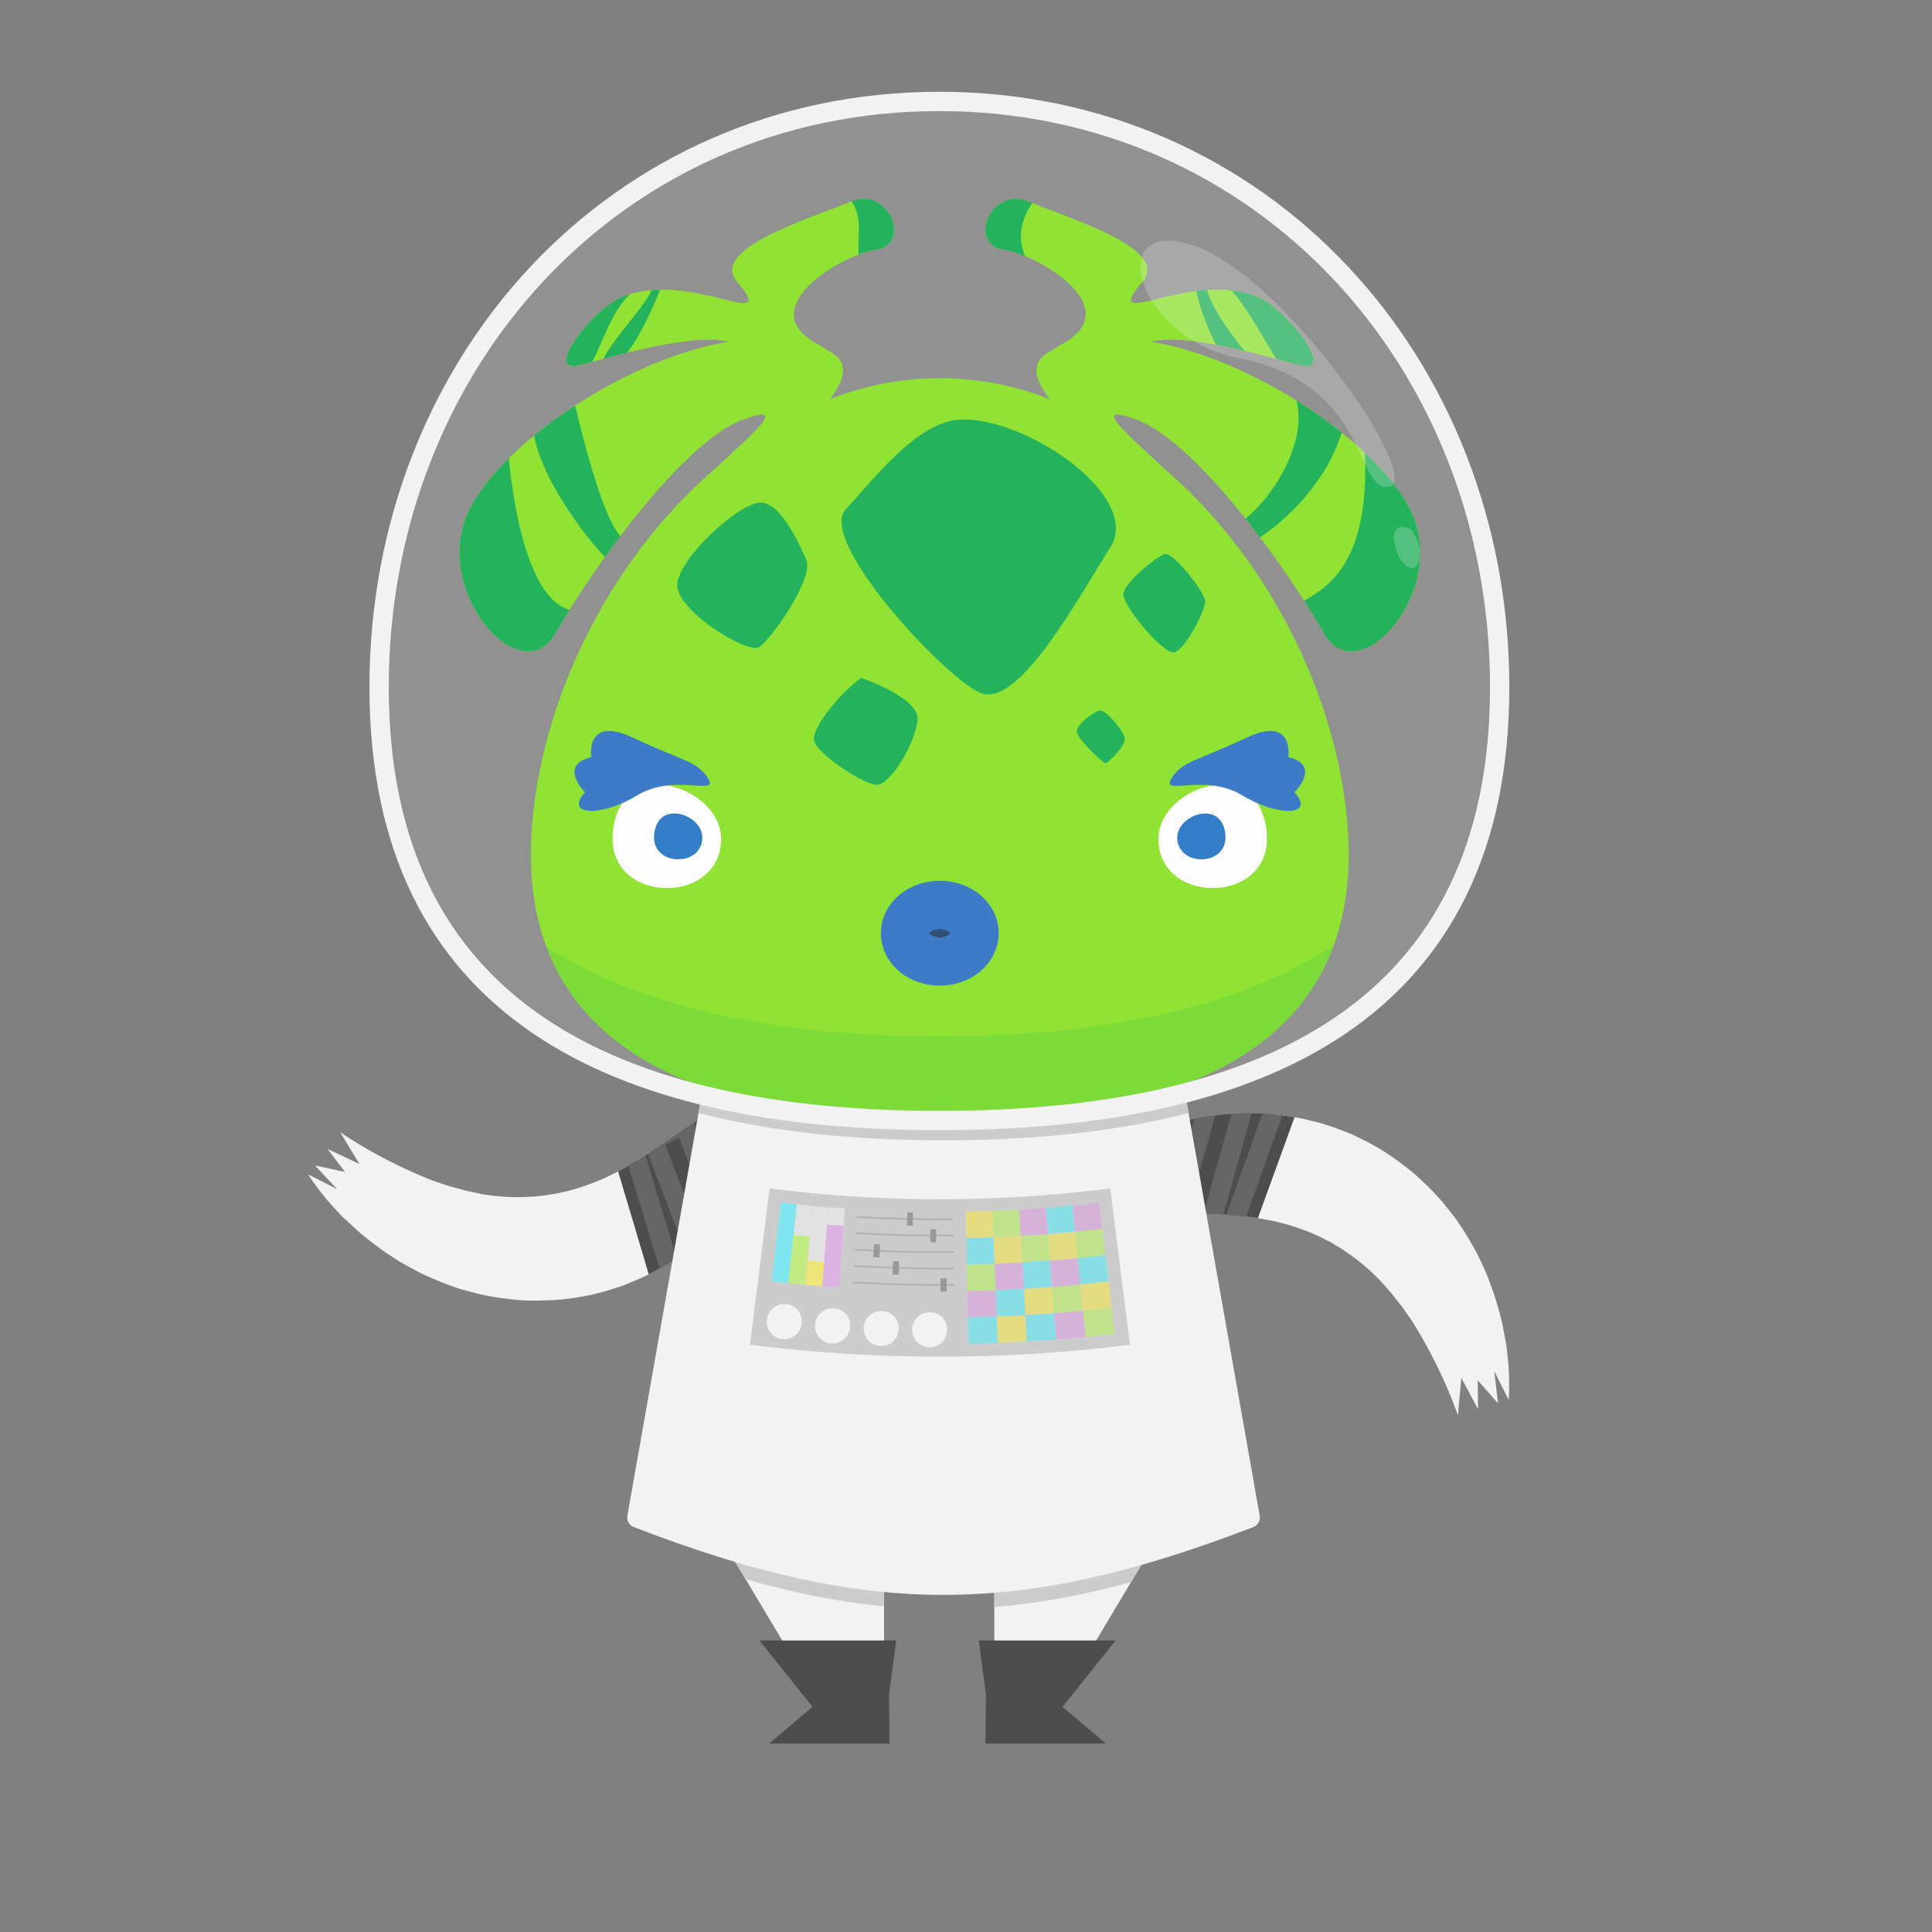 <svg xmlns="http://www.w3.org/2000/svg" xmlns:xlink="http://www.w3.org/1999/xlink" viewBox="0 0 400 400"><rect x="0" y="0" width="400" height="400" fill="#808080" stroke="none"/><defs><style>.cls-1,.cls-31,.cls-33,.cls-7{fill:none;}.cls-2{isolation:isolate;}.cls-3{clip-path:url(#clip-path);}.cls-32,.cls-34,.cls-4{fill:#f2f2f2;}.cls-5{clip-path:url(#clip-path-2);}.cls-6{fill:#4d4d4d;}.cls-7{stroke:#666;}.cls-33,.cls-7{stroke-miterlimit:10;stroke-width:4px;}.cls-8{clip-path:url(#clip-path-3);}.cls-9{clip-path:url(#clip-path-4);}.cls-10{clip-path:url(#clip-path-5);}.cls-11{fill:#ccc;}.cls-12{clip-path:url(#clip-path-6);}.cls-13{opacity:0.27;}.cls-14{opacity:0.4;}.cls-14,.cls-20{mix-blend-mode:multiply;}.cls-15{fill:#fce503;}.cls-16{fill:#a0f51c;}.cls-17{fill:#12ebfc;}.cls-18{fill:#d67ee2;}.cls-19{opacity:0.56;}.cls-20{opacity:0.48;}.cls-21{fill:#b3b3b3;}.cls-22{fill:#999;}.cls-23{fill:#7fe110;}.cls-24{clip-path:url(#clip-path-7);}.cls-25,.cls-29{fill:#00a742;}.cls-26{fill:#fff;}.cls-27{fill:#1269c2;}.cls-28{fill:#1d66c2;}.cls-29{opacity:0.19;}.cls-30{fill:#0f3361;}.cls-31{stroke:#1d66c2;stroke-linecap:round;stroke-linejoin:round;stroke-width:10px;}.cls-32{opacity:0.15;}.cls-33{stroke:#f2f2f2;}.cls-34{opacity:0.24;}</style><clipPath id="clip-path"><polygon class="cls-1" points="70.4 234.36 74.43 241.01 67.79 237.86 71.43 242.63 65.22 241.3 69.79 246.19 63.83 243.17 70.33 256.26 117.97 280.31 139.86 266.05 129.27 239.17 104.49 246 70.4 234.36"/></clipPath><clipPath id="clip-path-2"><path class="cls-1" d="M147.62,230.13a52.94,52.94,0,0,0-5.65,3.49l-4.72,3.24a85,85,0,0,1-9,5.52,47.62,47.62,0,0,1-9.24,3.8c-.78.22-1.57.46-2.37.61l-1.19.27c-.4.08-.81.13-1.21.2l-1.2.2c-.4.07-.81.09-1.21.14l-1.22.14c-.4,0-.81,0-1.22.07a44.2,44.2,0,0,1-9.9-.64L97,246.63c-.83-.14-1.65-.45-2.48-.65l-1.24-.33L92,245.24c-.82-.28-1.65-.53-2.48-.84a100.64,100.64,0,0,1-19.12-10l-6.57,8.81a61.89,61.89,0,0,0,3.83,5.15c.7.8,1.41,1.61,2.15,2.39l1.1,1.18L72.09,253c.79.75,1.59,1.49,2.41,2.21s1.69,1.4,2.57,2.06,1.74,1.36,2.69,2l2.83,1.84c1,.59,2,1.13,3,1.67.51.27,1,.55,1.53.81l1.58.73a64.81,64.81,0,0,0,6.62,2.56l3.51.94c1.18.3,2.4.52,3.61.73s2.45.33,3.69.48a33.23,33.23,0,0,0,3.74.24c.63,0,1.26,0,1.89,0l1.89-.07a34.16,34.16,0,0,0,3.78-.29c.62-.09,1.26-.15,1.88-.26l1.86-.33c.61-.13,1.24-.21,1.85-.38l1.81-.48c1.22-.31,2.38-.72,3.57-1.1s2.28-.91,3.42-1.37,2.2-1,3.28-1.55,2.1-1.13,3.09-1.75a57.71,57.71,0,0,0,10.53-8.28,60,60,0,0,0,4.05-4.45,25.18,25.18,0,0,0,2.83-4.08Z"/></clipPath><clipPath id="clip-path-3"><polygon class="cls-1" points="301.84 293.02 302.56 285.28 306.02 291.76 305.94 285.77 310.14 290.53 309.37 283.88 312.37 289.86 314.94 275.47 290.96 227.79 264.88 226.23 257.39 254.13 281.38 263.38 301.84 293.02"/></clipPath><clipPath id="clip-path-4"><path class="cls-1" d="M237.27,250.48a53.79,53.79,0,0,0,6.62.55l5.72.21a80.34,80.34,0,0,1,10.54.94,47.11,47.11,0,0,1,9.69,2.44c.77.29,1.54.57,2.27.92l1.12.5c.37.17.72.37,1.09.56l1.09.55c.36.19.7.41,1,.61l1.06.61c.36.2.68.45,1,.67a43.74,43.74,0,0,1,7.58,6.41l1.68,1.91c.58.61,1.06,1.34,1.61,2l.8,1c.26.34.5.7.75,1.06.49.71,1,1.41,1.49,2.14A101.08,101.08,0,0,1,301.84,293l10.53-3.17a62.3,62.3,0,0,0,0-6.41c-.09-1.06-.18-2.14-.31-3.2l-.18-1.61-.29-1.59c-.19-1.07-.39-2.14-.62-3.21s-.53-2.13-.84-3.19-.59-2.13-1-3.18L308,264.3c-.42-1.05-.91-2.09-1.4-3.12-.25-.52-.49-1-.75-1.56l-.84-1.53a63.85,63.85,0,0,0-3.79-6l-2.26-2.85c-.77-.94-1.62-1.84-2.46-2.73s-1.78-1.73-2.68-2.58a31.78,31.78,0,0,0-2.88-2.42c-.5-.38-1-.78-1.5-1.14l-1.56-1.08a33.1,33.1,0,0,0-3.21-2c-.55-.31-1.1-.64-1.66-.92l-1.7-.83c-.56-.27-1.12-.58-1.7-.8l-1.75-.69c-1.17-.48-2.35-.85-3.52-1.24s-2.38-.63-3.57-.94-2.36-.5-3.56-.7-2.36-.34-3.52-.44a57.43,57.43,0,0,0-13.39.39,58.66,58.66,0,0,0-5.9,1.17,25,25,0,0,0-4.71,1.59Z"/></clipPath><clipPath id="clip-path-5"><path class="cls-1" d="M183,318.76V359h-9.55l-24-40.2Z"/></clipPath><clipPath id="clip-path-6"><path class="cls-1" d="M205.87,318.76V359h9.54l24-40.2Z"/></clipPath><clipPath id="clip-path-7"><path class="cls-1" d="M292.79,107.45c-5.14-13.82-31.92-32.95-54.47-36.7,7.55-1.88,24.33,3.19,30.74,4.82,7,1.77-.39-8.59-6.55-12.88-3.52-2.45-10-3.83-19.5-1.58h0c-5.4.94-12.61,4.28-6.53-2.7s-15.54-13.28-23.42-16.66-12.83,8.78-5.4,9.91,24.9,11.66,13.19,19l-.24.15-.39.23h0c-.85.5-1.71,1-2.58,1.58a8.54,8.54,0,0,0-1.39.88h0c-2.86,2.3-1.67,5.5,1.08,9.15a61.72,61.72,0,0,0-45.52,0c2.75-3.65,3.94-6.85,1.08-9.15h0a8.54,8.54,0,0,0-1.39-.88c-.87-.55-1.73-1.08-2.58-1.58h0l-.39-.23-.24-.15c-11.71-7.3,5.88-17.86,13.19-19s2.48-13.29-5.4-9.91-29.5,9.68-23.42,16.66-1.13,3.64-6.53,2.7h0c-9.52-2.25-16-.87-19.5,1.58-6.16,4.29-13.51,14.65-6.55,12.88,6.41-1.63,23.19-6.7,30.74-4.82-22.55,3.75-49.33,22.88-54.47,36.7-6,16.25,11.84,35.72,18.68,23.63s26-39.62,39.07-44.32c9.56-3.43,1.41,3.23-5.89,10.16-20.41,17.4-34.94,44.64-37.83,71.51C105.59,213,138.05,232,194.57,232s89-19,84.19-63.56c-2.89-26.87-17.42-54.11-37.83-71.51C233.63,90,225.48,83.33,235,86.76c13.09,4.7,32.23,32.24,39.07,44.32S298.84,123.7,292.79,107.45Z"/></clipPath></defs><title>crew4</title><g class="cls-2"><g id="Layer_2" data-name="Layer 2"><g class="cls-3"><path class="cls-4" d="M147.62,230.13a52.94,52.94,0,0,0-5.65,3.49l-4.72,3.24a85,85,0,0,1-9,5.52,47.62,47.62,0,0,1-9.24,3.8c-.78.22-1.57.46-2.37.61l-1.19.27c-.4.08-.81.13-1.21.2l-1.2.2c-.4.07-.81.09-1.21.14l-1.22.14c-.4,0-.81,0-1.22.07a44.2,44.2,0,0,1-9.9-.64L97,246.63c-.83-.14-1.65-.45-2.48-.65l-1.24-.33L92,245.24c-.82-.28-1.65-.53-2.48-.84a100.64,100.64,0,0,1-19.12-10l-6.57,8.81a61.89,61.89,0,0,0,3.83,5.15c.7.8,1.41,1.61,2.15,2.39l1.1,1.18L72.09,253c.79.75,1.59,1.49,2.41,2.21s1.69,1.4,2.57,2.06,1.74,1.36,2.69,2l2.83,1.84c1,.59,2,1.13,3,1.67.51.27,1,.55,1.53.81l1.58.73a64.81,64.81,0,0,0,6.62,2.56l3.51.94c1.18.3,2.4.52,3.61.73s2.45.33,3.69.48a33.23,33.23,0,0,0,3.74.24c.63,0,1.26,0,1.89,0l1.89-.07a34.16,34.16,0,0,0,3.78-.29c.62-.09,1.26-.15,1.88-.26l1.86-.33c.61-.13,1.24-.21,1.85-.38l1.81-.48c1.22-.31,2.38-.72,3.57-1.1s2.28-.91,3.42-1.37,2.2-1,3.28-1.55,2.1-1.13,3.09-1.75a57.71,57.71,0,0,0,10.53-8.28,60,60,0,0,0,4.05-4.45,25.18,25.18,0,0,0,2.83-4.08Z"/></g><g class="cls-5"><polygon class="cls-6" points="127.01 239.28 135.72 268.56 162.78 242.95 151.32 223.96 127.01 239.28"/><polyline class="cls-7" points="131.21 238.04 140.55 268.95 145.85 263.8 135.23 236.1 141.68 232.62 151.23 258.12"/></g><g class="cls-8"><path class="cls-4" d="M237.27,250.48a53.79,53.79,0,0,0,6.62.55l5.72.21a80.34,80.34,0,0,1,10.54.94,47.11,47.11,0,0,1,9.69,2.44c.77.29,1.54.57,2.27.92l1.12.5c.37.17.72.37,1.09.56l1.09.55c.36.19.7.41,1,.61l1.06.61c.36.2.68.45,1,.67a43.74,43.74,0,0,1,7.58,6.41l1.68,1.91c.58.61,1.06,1.34,1.61,2l.8,1c.26.34.5.7.75,1.06.49.71,1,1.41,1.49,2.14A101.08,101.08,0,0,1,301.84,293l10.53-3.17a62.3,62.3,0,0,0,0-6.41c-.09-1.06-.18-2.14-.31-3.2l-.18-1.61-.29-1.59c-.19-1.07-.39-2.14-.62-3.21s-.53-2.13-.84-3.19-.59-2.13-1-3.18L308,264.3c-.42-1.05-.91-2.09-1.4-3.12-.25-.52-.49-1-.75-1.56l-.84-1.53a63.85,63.85,0,0,0-3.79-6l-2.26-2.85c-.77-.94-1.62-1.84-2.46-2.73s-1.78-1.73-2.68-2.58a31.78,31.78,0,0,0-2.88-2.42c-.5-.38-1-.78-1.5-1.14l-1.56-1.08a33.1,33.1,0,0,0-3.21-2c-.55-.31-1.1-.64-1.66-.92l-1.7-.83c-.56-.27-1.12-.58-1.7-.8l-1.75-.69c-1.17-.48-2.35-.85-3.52-1.24s-2.38-.63-3.57-.94-2.36-.5-3.56-.7-2.36-.34-3.52-.44a57.43,57.43,0,0,0-13.39.39,58.66,58.66,0,0,0-5.9,1.17,25,25,0,0,0-4.71,1.59Z"/></g><g class="cls-9"><polygon class="cls-6" points="259.28 255.38 269.7 226.68 232.71 231.15 230.62 253.23 259.28 255.38"/><polyline class="cls-7" points="255.16 253.89 266.05 223.48 258.73 224.47 250.78 253.04 243.53 252.01 251.02 225.84"/></g><polygon class="cls-4" points="183.03 318.76 183.03 358.96 173.48 358.96 149.48 318.76 183.03 318.76"/><g class="cls-10"><path class="cls-11" d="M259.63,319.06c-48.73,18.79-79.83,18.79-128.56,0a2.15,2.15,0,0,1-1.15-2.46l17.25-97.67h96.36l17.25,97.67A2.17,2.17,0,0,1,259.63,319.06Z"/></g><polygon class="cls-6" points="185.56 339.65 157.24 339.65 168.22 353.38 159.24 360.99 184.18 360.99 184.06 350.88 185.56 339.65"/><polygon class="cls-4" points="205.87 318.76 205.87 358.96 215.41 358.96 239.42 318.76 205.87 318.76"/><g class="cls-12"><path class="cls-11" d="M259.63,319.06c-48.73,18.79-79.83,18.79-128.56,0a2.15,2.15,0,0,1-1.15-2.46l17.25-97.67h96.36l17.25,97.67A2.17,2.17,0,0,1,259.63,319.06Z"/></g><polygon class="cls-6" points="202.65 339.65 230.96 339.65 219.99 353.38 228.97 360.99 204.02 360.99 204.14 350.88 202.65 339.65"/><path class="cls-4" d="M259.63,316.1c-48.73,18.8-79.83,18.8-128.56,0a2.14,2.14,0,0,1-1.15-2.46L147.17,216h96.36l17.25,97.67A2.16,2.16,0,0,1,259.63,316.1Z"/><path class="cls-11" d="M144.61,230.43c15.11,3.93,32.24,5.66,50.74,5.66s35.63-1.73,50.73-5.66L243.53,216H147.17Z"/><path class="cls-11" d="M159.34,246.06a281.28,281.28,0,0,0,70.54,0q2,16.17,4.09,32.35a314.21,314.21,0,0,1-78.72,0Q157.31,262.23,159.34,246.06Z"/><g class="cls-13"><path class="cls-4" d="M200,250.85c1.84,0,3.69-.09,5.53-.16l.21,5.47c-1.88.07-3.76.13-5.64.16C200,254.5,200,252.67,200,250.85Z"/><path class="cls-4" d="M205.7,256.16q2.82-.11,5.64-.27c.1,1.82.21,3.64.31,5.46-1.91.11-3.83.2-5.74.28Z"/><path class="cls-4" d="M217,255.51c1.87-.15,3.75-.31,5.62-.49.18,1.81.35,3.63.53,5.44q-2.87.29-5.73.5Z"/><path class="cls-4" d="M212,266.81c1.95-.11,3.89-.24,5.84-.39l.42,5.45c-2,.16-4,.29-5.95.41C212.18,270.46,212.07,268.64,212,266.81Z"/><path class="cls-4" d="M205.49,250.69c1.84-.07,3.69-.16,5.53-.26.1,1.82.21,3.64.32,5.46q-2.82.17-5.64.27Z"/><path class="cls-4" d="M211.34,255.89q2.81-.16,5.63-.38l.42,5.45c-1.91.15-3.83.28-5.74.39C211.55,259.53,211.44,257.71,211.34,255.89Z"/><path class="cls-4" d="M222.59,255c1.87-.18,3.75-.38,5.62-.6l.63,5.43c-1.91.22-3.81.43-5.72.61C222.94,258.65,222.77,256.83,222.59,255Z"/><path class="cls-4" d="M200.17,261.79c1.91,0,3.83-.09,5.74-.16l.21,5.47c-2,.07-3.9.13-5.85.16C200.23,265.44,200.2,263.62,200.17,261.79Z"/><path class="cls-4" d="M217.81,266.42c1.95-.15,3.89-.32,5.84-.51.17,1.81.35,3.63.53,5.45q-3,.28-6,.51Z"/><path class="cls-4" d="M224.18,271.36c2-.2,3.95-.41,5.93-.64q.31,2.71.64,5.44c-2,.23-4,.45-6,.64C224.53,275,224.35,273.17,224.18,271.36Z"/><path class="cls-4" d="M223.65,265.91q2.91-.29,5.83-.62l.63,5.43c-2,.23-4,.44-5.93.64C224,269.54,223.82,267.72,223.65,265.91Z"/><path class="cls-4" d="M206.33,272.56c2-.07,4-.17,5.95-.28.11,1.82.22,3.64.32,5.46-2,.12-4,.21-6.06.29Z"/><path class="cls-4" d="M216.54,250.05q2.76-.21,5.52-.48c.18,1.82.35,3.63.53,5.45-1.87.18-3.75.34-5.62.49C216.82,253.69,216.68,251.87,216.54,250.05Z"/><path class="cls-4" d="M200.06,256.32c1.88,0,3.76-.09,5.64-.16l.21,5.47c-1.91.07-3.83.13-5.74.16C200.13,260,200.1,258.15,200.06,256.32Z"/><path class="cls-4" d="M211.65,261.35q2.88-.17,5.74-.39l.42,5.46c-1.95.15-3.89.28-5.84.39C211.86,265,211.76,263.17,211.65,261.35Z"/><path class="cls-4" d="M223.12,260.46c1.91-.18,3.81-.39,5.72-.61q.32,2.72.64,5.44-2.92.33-5.83.62C223.47,264.09,223.29,262.28,223.12,260.46Z"/><path class="cls-4" d="M206.12,267.1c1.95-.08,3.9-.17,5.85-.29.1,1.83.21,3.65.31,5.47-2,.11-4,.21-5.95.28Z"/><path class="cls-4" d="M200.37,272.73c2,0,4-.09,6-.17l.21,5.47q-3,.12-6.07.17C200.44,276.38,200.41,274.56,200.37,272.73Z"/><path class="cls-4" d="M212.28,272.28c2-.12,4-.25,5.95-.41.14,1.82.29,3.64.43,5.46-2,.16-4,.29-6.06.41C212.49,275.92,212.39,274.1,212.28,272.28Z"/><path class="cls-4" d="M211,250.43c1.84-.11,3.68-.23,5.52-.38.14,1.82.28,3.64.43,5.46q-2.82.21-5.63.38C211.23,254.07,211.12,252.25,211,250.43Z"/><path class="cls-4" d="M222.06,249.57c1.84-.18,3.68-.37,5.51-.59.21,1.81.42,3.63.64,5.44-1.87.22-3.75.42-5.62.6C222.41,253.2,222.24,251.39,222.06,249.57Z"/><path class="cls-4" d="M217.39,261q2.87-.21,5.73-.5c.17,1.82.35,3.63.53,5.45-2,.19-3.89.36-5.84.51Z"/><path class="cls-4" d="M200.27,267.26c1.95,0,3.9-.09,5.85-.16l.21,5.46c-2,.08-4,.14-6,.17C200.34,270.91,200.3,269.09,200.27,267.26Z"/><path class="cls-4" d="M205.91,261.63c1.91-.08,3.83-.17,5.74-.28.11,1.82.21,3.64.32,5.46-1.95.12-3.9.21-5.85.29Z"/><path class="cls-4" d="M218.23,271.87q3-.22,6-.51c.17,1.81.35,3.63.53,5.44-2,.2-4,.37-6.05.53C218.52,275.51,218.37,273.69,218.23,271.87Z"/></g><g class="cls-14"><path class="cls-15" d="M200,250.85c1.84,0,3.69-.09,5.53-.16l.21,5.47c-1.88.07-3.76.13-5.64.16C200,254.5,200,252.67,200,250.85Z"/><path class="cls-15" d="M205.7,256.16q2.82-.11,5.64-.27c.1,1.82.21,3.64.31,5.46-1.91.11-3.83.2-5.74.28Z"/><path class="cls-15" d="M217,255.51c1.87-.15,3.75-.31,5.62-.49.18,1.81.35,3.63.53,5.44q-2.87.29-5.73.5Z"/><path class="cls-15" d="M212,266.81c1.95-.11,3.89-.24,5.84-.39l.42,5.45c-2,.16-4,.29-5.95.41C212.18,270.46,212.07,268.64,212,266.81Z"/><path class="cls-16" d="M205.49,250.69c1.84-.07,3.69-.16,5.53-.26.1,1.82.21,3.64.32,5.46q-2.82.17-5.64.27Z"/><path class="cls-16" d="M211.34,255.89q2.81-.16,5.63-.38l.42,5.45c-1.91.15-3.83.28-5.74.39C211.55,259.53,211.44,257.71,211.34,255.89Z"/><path class="cls-16" d="M222.59,255c1.87-.18,3.75-.38,5.62-.6l.63,5.43c-1.91.22-3.81.43-5.72.61C222.94,258.65,222.77,256.83,222.59,255Z"/><path class="cls-16" d="M200.17,261.79c1.91,0,3.83-.09,5.74-.16l.21,5.47c-2,.07-3.9.13-5.85.16C200.23,265.44,200.2,263.62,200.17,261.79Z"/><path class="cls-16" d="M217.81,266.42c1.95-.15,3.89-.32,5.84-.51.17,1.81.35,3.63.53,5.45q-3,.28-6,.51Z"/><path class="cls-16" d="M224.18,271.36c2-.2,3.95-.41,5.93-.64q.31,2.71.64,5.44c-2,.23-4,.45-6,.64C224.53,275,224.35,273.17,224.18,271.36Z"/><path class="cls-15" d="M223.65,265.91q2.91-.29,5.83-.62l.63,5.43c-2,.23-4,.44-5.93.64C224,269.54,223.82,267.72,223.65,265.91Z"/><path class="cls-15" d="M206.33,272.56c2-.07,4-.17,5.95-.28.11,1.82.22,3.64.32,5.46-2,.12-4,.21-6.06.29Z"/><path class="cls-17" d="M216.54,250.05q2.76-.21,5.52-.48c.18,1.82.35,3.63.53,5.45-1.87.18-3.75.34-5.62.49C216.82,253.69,216.68,251.87,216.54,250.05Z"/><path class="cls-17" d="M200.06,256.32c1.88,0,3.76-.09,5.64-.16l.21,5.47c-1.91.07-3.83.13-5.74.16C200.13,260,200.1,258.15,200.06,256.32Z"/><path class="cls-17" d="M211.65,261.35q2.88-.17,5.74-.39l.42,5.46c-1.95.15-3.89.28-5.84.39C211.86,265,211.76,263.17,211.65,261.35Z"/><path class="cls-17" d="M223.12,260.46c1.91-.18,3.81-.39,5.72-.61q.32,2.72.64,5.44-2.92.33-5.83.62C223.47,264.09,223.29,262.28,223.12,260.46Z"/><path class="cls-17" d="M206.12,267.1c1.95-.08,3.9-.17,5.85-.29.1,1.83.21,3.65.31,5.47-2,.11-4,.21-5.95.28Z"/><path class="cls-17" d="M200.37,272.73c2,0,4-.09,6-.17l.21,5.47q-3,.12-6.07.17C200.44,276.38,200.41,274.56,200.37,272.73Z"/><path class="cls-17" d="M212.28,272.28c2-.12,4-.25,5.95-.41.14,1.82.29,3.64.43,5.46-2,.16-4,.29-6.06.41C212.49,275.92,212.39,274.1,212.28,272.28Z"/><path class="cls-18" d="M211,250.43c1.84-.11,3.68-.23,5.52-.38.14,1.82.28,3.64.43,5.46q-2.82.21-5.63.38C211.23,254.07,211.12,252.25,211,250.43Z"/><path class="cls-18" d="M222.06,249.57c1.84-.18,3.68-.37,5.51-.59.21,1.81.42,3.63.64,5.44-1.87.22-3.75.42-5.62.6C222.41,253.2,222.24,251.39,222.06,249.57Z"/><path class="cls-18" d="M217.39,261q2.87-.21,5.73-.5c.17,1.82.35,3.63.53,5.45-2,.19-3.89.36-5.84.51Z"/><path class="cls-18" d="M200.27,267.26c1.95,0,3.9-.09,5.85-.16l.21,5.46c-2,.08-4,.14-6,.17C200.34,270.91,200.3,269.09,200.27,267.26Z"/><path class="cls-18" d="M205.91,261.63c1.91-.08,3.83-.17,5.74-.28.11,1.82.21,3.64.32,5.46-1.95.12-3.9.21-5.85.29Z"/><path class="cls-18" d="M218.23,271.87q3-.22,6-.51c.17,1.81.35,3.63.53,5.44-2,.2-4,.37-6.05.53C218.52,275.51,218.37,273.69,218.23,271.87Z"/></g><path class="cls-4" d="M196.08,275a3.62,3.62,0,1,1-3.59-3.29A3.48,3.48,0,0,1,196.08,275Z"/><path class="cls-4" d="M186.05,274.85a3.62,3.62,0,1,1-3.47-3.4A3.47,3.47,0,0,1,186.05,274.85Z"/><path class="cls-4" d="M176,274.41a3.63,3.63,0,1,1-3.37-3.51A3.45,3.45,0,0,1,176,274.41Z"/><path class="cls-4" d="M166,273.65a3.63,3.63,0,1,1-3.25-3.63A3.49,3.49,0,0,1,166,273.65Z"/><g class="cls-19"><path class="cls-4" d="M163.24,265.67l-3.5-.38q1-8.16,1.91-16.31l3.31.37Q164.1,257.51,163.24,265.67Z"/><path class="cls-4" d="M166.75,266c-1.17-.11-2.34-.22-3.51-.35q.85-8.16,1.72-16.32c1.1.12,2.2.22,3.31.33Q167.51,257.86,166.75,266Z"/><path class="cls-4" d="M170.25,266.33l-3.5-.31q.75-8.17,1.52-16.34l3.31.29Q170.92,258.15,170.25,266.33Z"/><path class="cls-4" d="M173.76,266.59l-3.51-.26q.66-8.19,1.33-16.36l3.32.25Z"/></g><g class="cls-20"><path class="cls-17" d="M163.24,265.67l-3.5-.38q1-8.16,1.91-16.31l3.31.37Q164.1,257.51,163.24,265.67Z"/><path class="cls-16" d="M166.75,266c-1.17-.11-2.34-.22-3.51-.35l1-9.93,3.38.34C167.36,259.39,167.06,262.71,166.75,266Z"/><path class="cls-15" d="M170.25,266.33l-3.5-.31c.15-1.66.3-3.31.46-5l3.45.3C170.52,263,170.39,264.67,170.25,266.33Z"/><path class="cls-18" d="M173.76,266.59l-3.51-.26q.52-6.4,1-12.79c1.12.09,2.24.18,3.36.25Q174.2,260.2,173.76,266.59Z"/></g><path class="cls-21" d="M197.36,252.64q-10,.09-20-.51l0-.38q10,.6,20,.51Z"/><path class="cls-22" d="M189,253.77l-1.22,0,.06-2.74,1.21,0C189,252,189,252.86,189,253.77Z"/><path class="cls-21" d="M197.39,256q-10.11.11-20.21-.51c0-.13,0-.25,0-.38q10.08.6,20.19.51Z"/><path class="cls-22" d="M193.83,257.22h-1.24c0-.92,0-1.83,0-2.74h1.23C193.84,255.4,193.83,256.31,193.83,257.22Z"/><path class="cls-21" d="M197.42,259.43q-10.23.09-20.45-.52l0-.39q10.2.63,20.42.52Z"/><path class="cls-22" d="M182.08,260.35l-1.25-.06.12-2.73,1.24.05C182.15,258.53,182.12,259.44,182.08,260.35Z"/><path class="cls-21" d="M197.46,262.82q-10.35.1-20.69-.53c0-.12,0-.25,0-.38q10.32.63,20.66.53C197.45,262.56,197.46,262.69,197.46,262.82Z"/><path class="cls-22" d="M186.07,263.89l-1.27,0,.09-2.74,1.26,0C186.12,262.06,186.09,263,186.07,263.89Z"/><path class="cls-21" d="M197.49,266.21q-10.47.1-20.93-.53l0-.38q10.44.63,20.9.53Z"/><path class="cls-22" d="M196,267.4h-1.28v-2.73H196C196,265.57,196,266.49,196,267.4Z"/><path class="cls-23" d="M292.79,107.45c-5.14-13.82-31.92-32.95-54.47-36.7,7.55-1.88,24.33,3.19,30.74,4.82,7,1.77-.39-8.59-6.55-12.88-3.52-2.45-10-3.83-19.5-1.58h0c-5.4.94-12.61,4.28-6.53-2.7s-15.54-13.28-23.42-16.66-12.83,8.78-5.4,9.91,24.9,11.66,13.19,19l-.24.15-.39.23h0c-.85.5-1.71,1-2.58,1.58a8.54,8.54,0,0,0-1.39.88h0c-2.86,2.3-1.67,5.5,1.08,9.15a61.72,61.72,0,0,0-45.52,0c2.75-3.65,3.94-6.85,1.08-9.15h0a8.54,8.54,0,0,0-1.39-.88c-.87-.55-1.73-1.08-2.58-1.58h0l-.39-.23-.24-.15c-11.71-7.3,5.88-17.86,13.19-19s2.48-13.29-5.4-9.91-29.5,9.68-23.42,16.66-1.13,3.64-6.53,2.7h0c-9.52-2.25-16-.87-19.5,1.58-6.16,4.29-13.51,14.65-6.55,12.88,6.41-1.63,23.19-6.7,30.74-4.82-22.55,3.75-49.33,22.88-54.47,36.7-6,16.25,11.84,35.72,18.68,23.63s26-39.62,39.07-44.32c9.56-3.43,1.41,3.23-5.89,10.16-20.41,17.4-34.94,44.64-37.83,71.51C105.59,213,138.05,232,194.57,232s89-19,84.19-63.56c-2.89-26.87-17.42-54.11-37.83-71.51C233.63,90,225.48,83.33,235,86.76c13.09,4.7,32.23,32.24,39.07,44.32S298.84,123.7,292.79,107.45Z"/><g class="cls-24"><path class="cls-25" d="M105,90.37s1.68,37.38,15.48,36.12c3.72-1.64,6.91-10.77,6.25-10s-18.39-19.8-16.15-30.87,7.84-4.54,7.84-4.54,7.27,33.36,11.93,30.38-12.67,23.49-12.67,23.49L89.14,139l-.93-32.81Z"/><path class="cls-25" d="M294,98.17c10.33,13.86,1.21,46.7-9,43.78s-18.24-11.68-17.15-15.46,16-3.26,14.74-32.76-1.24-8-8.17,3.34a46.38,46.38,0,0,1-16.89,16.25L254.72,109c4.68-.48,18.91-17.54,12.48-29.14s18.18-2.17,18.18-2.17Z"/><path class="cls-25" d="M120.33,77.31c3.64-.78,5.59-15.87,13-18.08s-13,16.59-7.67,16.75,12.22-19.09,12.22-19.09L122,57.67l-9.11,15.08Z"/><path class="cls-25" d="M253.61,58.22c7.16,1.37,26.92,15.15,21,17.76s-3.06,9.7-8.58,1.23S255.73,58,251,58s6.21,15.26,9.39,17.31-5.94-1.55-7.25-2-7.3-14.62-5-15.58S253.61,58.22,253.61,58.22Z"/><path class="cls-25" d="M172.78,37.85c7.61-1.09,22.84,8.92,17.4,13.49S179.09,65.26,178,55.91,180.18,44.38,172.78,37.85Z"/><path class="cls-25" d="M217.16,38.29c-4.11,3.46-10.23,11.54-.87,20.23,5.54,5.15-19.57,12.59-17.19-3.92C201.93,35,219.86,36,217.16,38.29Z"/><path class="cls-25" d="M198.93,86.86c13.66-.51,37.63,16,30.95,26.46s-19.23,34-27.24,30-33.43-31.57-27.53-37.89S189.94,87.19,198.93,86.86Z"/><path class="cls-25" d="M156.74,104.14c4.42-1,8.34,7.64,10.15,11.63s-7.49,16.94-9.82,18.27-18-8-16.8-13.62S152.09,105.13,156.74,104.14Z"/><path class="cls-25" d="M178.29,140.36c-4.27,3-10.26,10.3-9.76,12.95s10,9,12.9,9.17,8.2-8.83,8.54-13.48S178.29,140.36,178.29,140.36Z"/><path class="cls-25" d="M227.62,147.14c1.25-.36,4.61,3.78,5.2,5.44s-3.43,5.32-3.9,5.44-6.15-5.3-6-6.67S226,147.61,227.62,147.14Z"/><path class="cls-25" d="M241.11,114.72c1.71-.57,8.28,7.81,8.4,9.7s-4.26,10.41-6.51,10.65-10.77-9.82-10.41-12.19S239.33,115.31,241.11,114.72Z"/></g><path class="cls-26" d="M262.31,173.72c0,6.21-5,10.14-11.24,10.14s-11.24-3.93-11.24-10.14,6.88-11.24,13.09-11.24S262.31,167.52,262.31,173.72Z"/><path class="cls-26" d="M126.83,173.72c0,6.21,5,10.14,11.24,10.14s11.24-3.93,11.24-10.14-6.88-11.24-13.09-11.24S126.83,167.52,126.83,173.72Z"/><path class="cls-27" d="M253.73,173.42c0,2.75-2.23,4.49-5,4.49s-5-1.74-5-4.49,3.05-5,5.81-5S253.73,170.66,253.73,173.42Z"/><path class="cls-27" d="M135.41,173.42c0,2.75,2.23,4.49,5,4.49s5-1.74,5-4.49-3-5-5.81-5S135.41,170.66,135.41,173.42Z"/><path class="cls-28" d="M242.51,161.21c-2.24,3.7,7-1.22,14.64,3.43s15.28,4.18,10.85-.62c0,0,5.72-5.55-1.26-7.27,0,0,1.28-8.75-8.71-4S244.75,157.51,242.51,161.21Z"/><path class="cls-28" d="M146.63,161.21c2.24,3.7-7-1.22-14.64,3.43s-15.28,4.18-10.85-.62c0,0-5.72-5.55,1.26-7.27,0,0-1.28-8.75,8.71-4S144.39,157.51,146.63,161.21Z"/><path class="cls-29" d="M194.45,214.54c-32.53,0-60.82-5.37-81.33-18.55,9.29,25,38.38,36,81.45,36s72.33-11.1,81.53-36.21C255.57,209.11,227.15,214.54,194.45,214.54Z"/><path class="cls-30" d="M194.45,190.49c3.19-.43,5.51,1.19,5,3.56s-1.27,7.52-4.84,5S188.16,191.35,194.45,190.49Z"/><ellipse class="cls-31" cx="194.57" cy="193.21" rx="7.21" ry="5.86"/><path class="cls-32" d="M310.49,142.27c0,67-49.06,89.72-116,89.72s-116-22.74-116-89.72S127.47,21,194.45,21,310.49,75.29,310.49,142.27Z"/><path class="cls-33" d="M310.49,142.27c0,67-49.06,89.72-116,89.72s-116-22.74-116-89.72S127.47,21,194.45,21,310.49,75.29,310.49,142.27Z"/><path class="cls-34" d="M247.36,50.93c19,6.67,47.39,48.33,40.26,49.79s-3.82-21.16-31-26.51C234.81,69.93,228.32,44.26,247.36,50.93Z"/><path class="cls-34" d="M289.9,109.1c3.88-.88,5.4,7.68,2.69,8.45S286.85,109.79,289.9,109.1Z"/></g></g></svg>